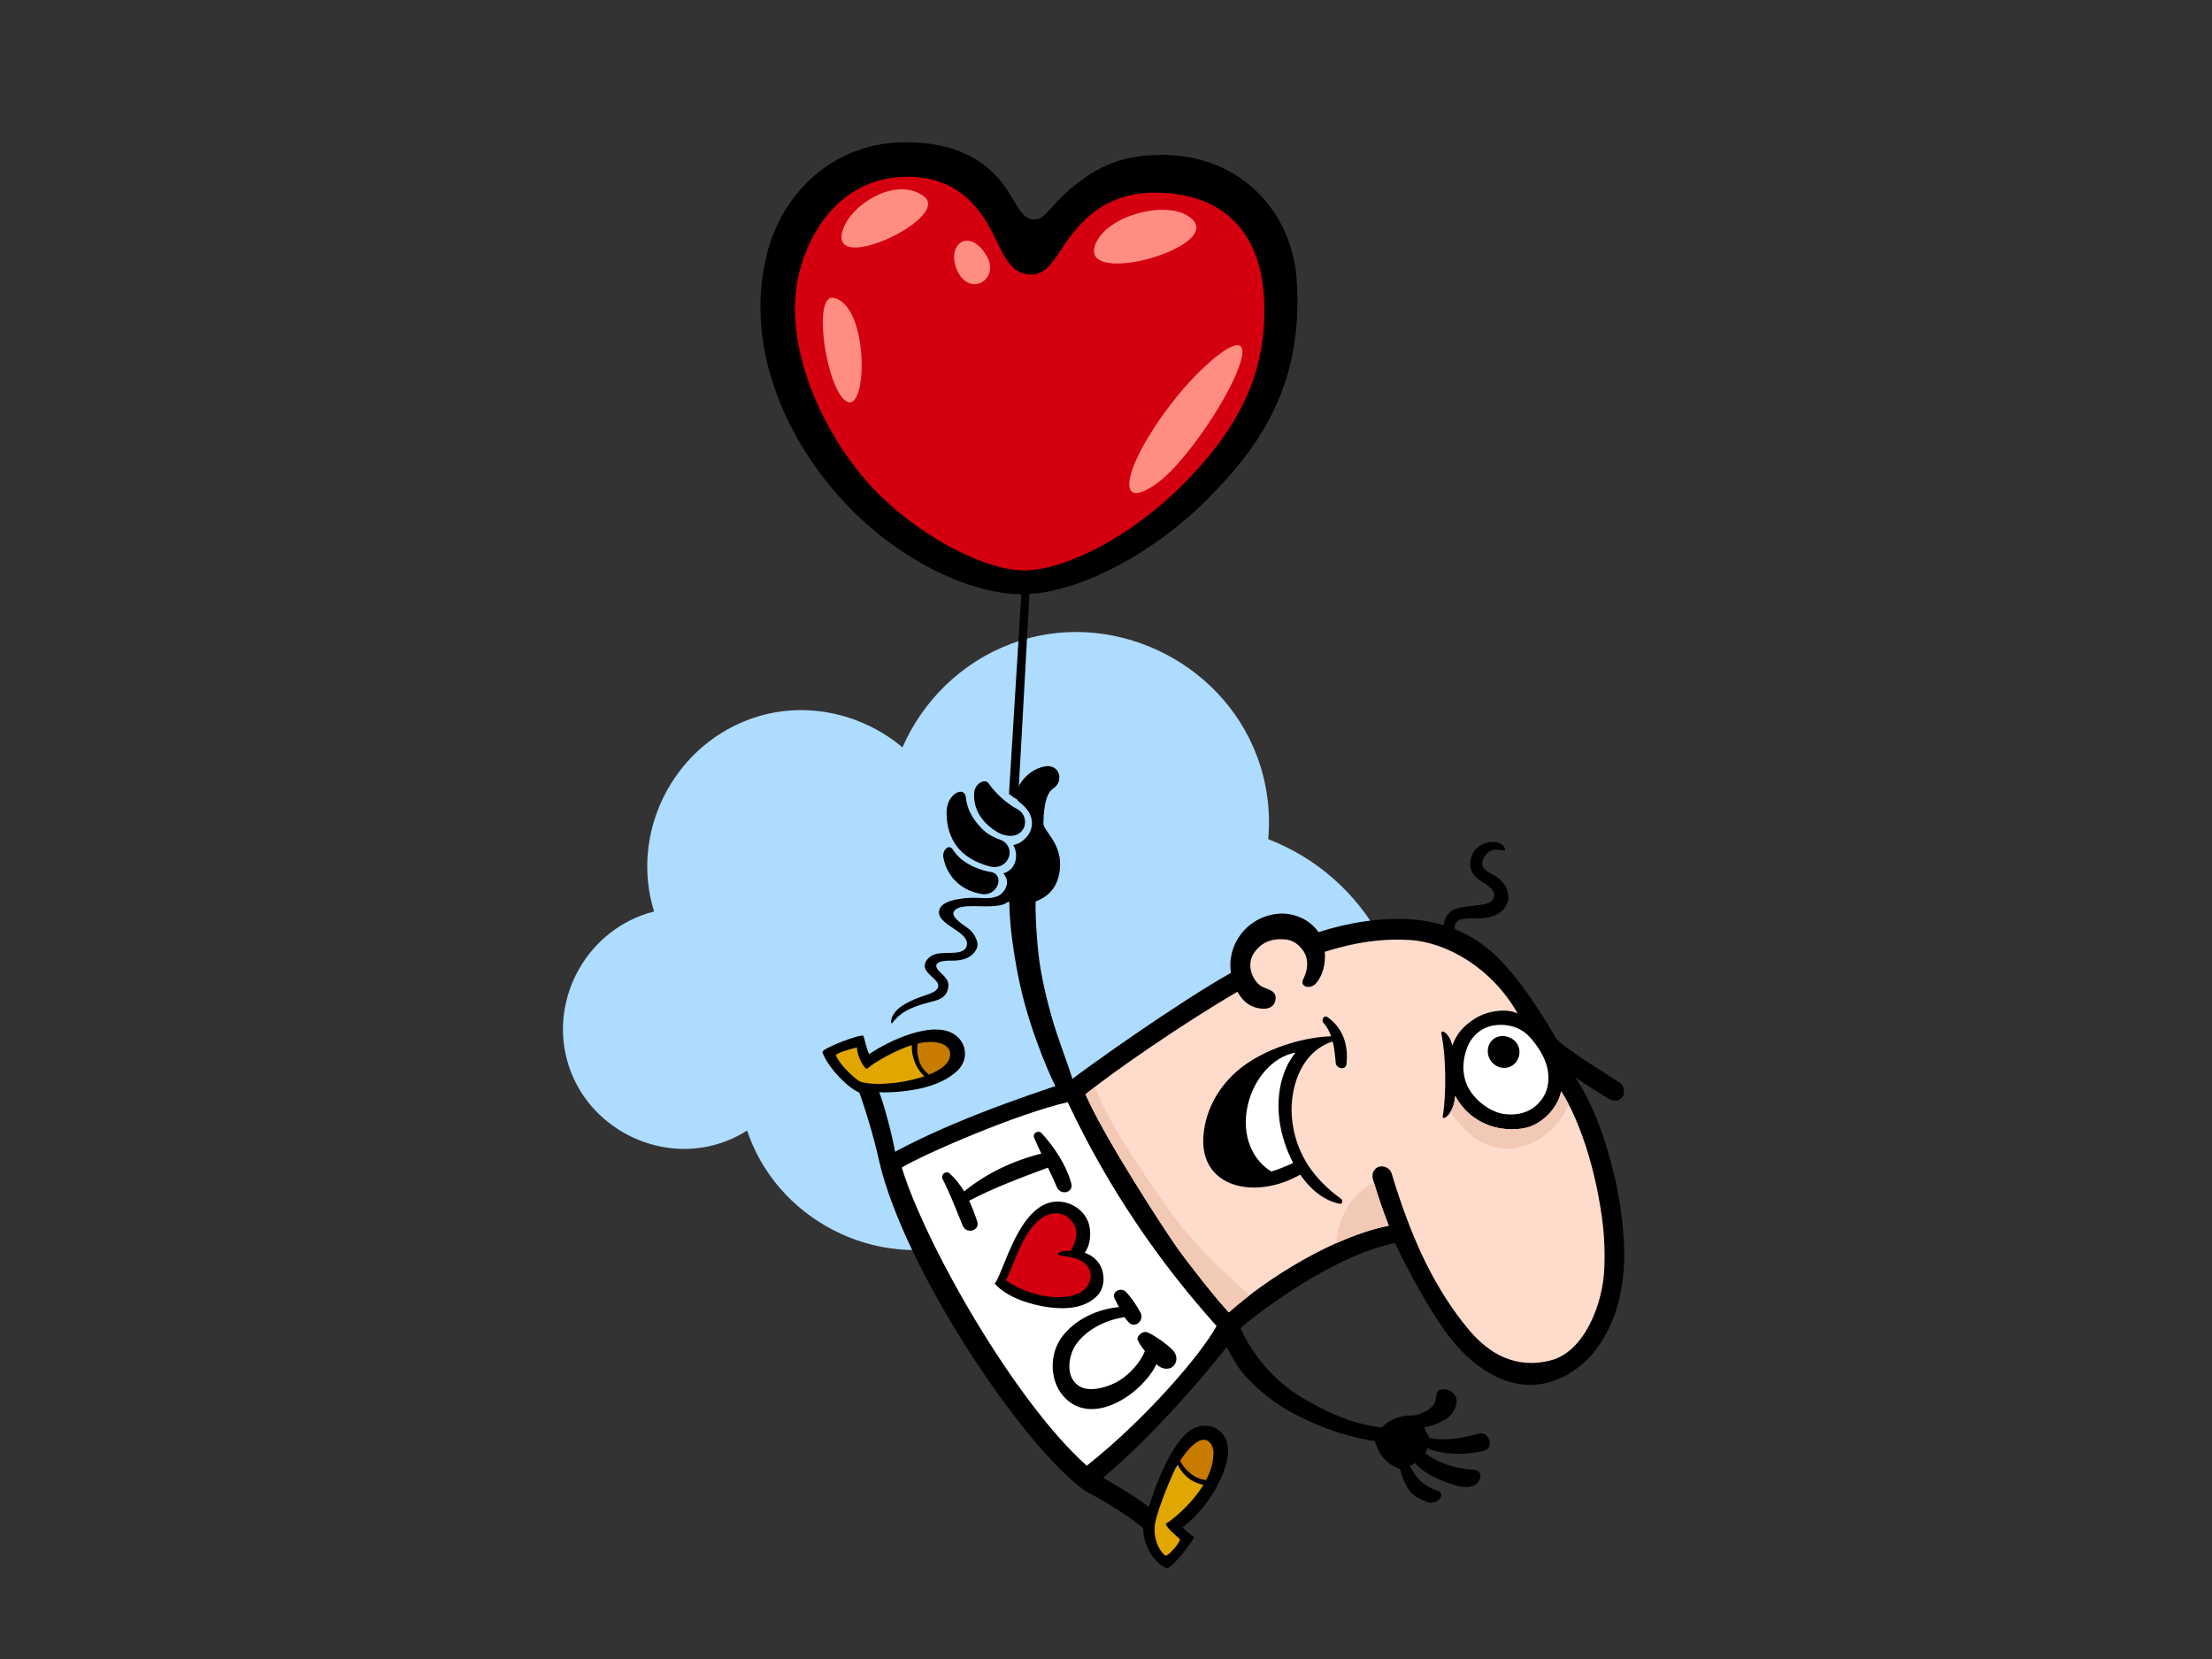 <?xml version="1.0" encoding="utf-8"?>
<!-- Generator: Adobe Illustrator 17.0.0, SVG Export Plug-In . SVG Version: 6.00 Build 0)  -->
<!DOCTYPE svg PUBLIC "-//W3C//DTD SVG 1.1//EN" "http://www.w3.org/Graphics/SVG/1.1/DTD/svg11.dtd">
<svg version="1.1" id="Layer_1" xmlns="http://www.w3.org/2000/svg" xmlns:xlink="http://www.w3.org/1999/xlink" x="0px" y="0px"
	 width="800px" height="600px" viewBox="0 0 800 600" enable-background="new 0 0 800 600" xml:space="preserve">
<rect x="0" y="0" width="800" height="600" fill="#333333" stroke="none"/>
<g>
	<path fill="#AEDCFF" d="M499.411,339.388c-8.818-16.454-23.407-29.222-40.74-35.888c0.882-9.86-0.337-20.025-3.996-29.841
		c-13.145-35.259-53.868-54.18-89.212-40.754c-18.061,6.861-31.757,20.724-39.075,37.382c-15.085-12.647-36.462-17.316-55.849-9.953
		c-27.652,10.504-42.702,41.257-33.979,69.317c-1.561,0.393-3.115,0.868-4.651,1.454c-22.213,8.437-33.958,33.706-25.616,56.077
		c8.263,22.162,33.86,34.055,56.076,25.616c2.787-1.058,5.406-2.384,7.844-3.933c0.224,0.668,0.441,1.338,0.689,2.004
		c12.02,32.238,49.25,49.537,81.566,37.262c9.42-3.578,17.531-9.248,24.014-16.276c8.884,8.649,19.781,15.176,31.794,18.808
		c6.544,1.094,13.09,2.191,19.634,3.288c14.029,0.474,27.244-2.59,39.649-9.187c5.643-4.074,11.286-8.151,16.928-12.224
		c9.878-9.488,16.819-20.777,20.824-33.866C511.256,378.999,509.123,357.513,499.411,339.388z"/>
	<path d="M587.346,450.193c-0.528-12.178-2.858-24.452-6.56-36.21c-1.64-5.21-3.546-10.37-5.962-15.297
		c-1.512-3.085-3.125-6.112-5.022-8.966c-0.043-0.064-0.089-0.127-0.131-0.191c4.545,3.255,8.838,5.838,11.868,7.696
		c1.716,1.053,3.813,1.251,5.061-0.227c1.039-1.232,1.025-3.974-0.491-5.193c-1.517-1.218-21.404-13.137-23.432-16.437
		c-0.527-0.859-9.263-16.685-19.788-27.845c-5.408-5.731-11.296-9.271-16.752-11.478c-0.475-5.571,6.552-3.166,11.823-4.184
		c2.877-0.555,5.732-1.849,7.119-5.085c1.113-2.598,0.37-7.861-5.745-10.783c-3.183-1.523-4.057-3.364-2.577-5.953
		c1.479-2.589,3.515-3.144,6.749-2.498c1.814,0.364,0.463-2.68-2.702-3.006c-4.167-0.426-8.279,2.219-8.948,6.613
		c-1.295,8.507,9.8,7.952,8.405,13.428c-0.978,3.835-9.423,2.199-14.416,4.418c-2.429,1.08-3.492,3.634-3.748,5.617
		c-4.453-1.357-8.42-1.887-11.294-2.084c-11.358-0.782-23.096,1.094-33.935,4.6c-3.239-4.742-9.365-7.288-15.01-6.62
		c-11.046,1.311-18.196,11.091-16.676,21.336c-19.108,10.778-51.18,33.511-58.68,39.371c-15.581,5.128-46.682,15.571-68.571,28.606
		c9.134,39.638,52.822,104.416,74.849,119.592c19.773-14.972,44.411-42.947,56.53-59.737c13.923-11.269,36.415-26.323,55.244-30.097
		c4.677,10.145,12.535,24.276,18.701,32.668c8.506,11.575,22.137,21.838,36.974,17.664
		C576.74,495.266,588.487,476.601,587.346,450.193z"/>
	<path fill="#FFFFFF" d="M553.322,375.149c2.491,2.78,6.011,7.527,6.583,12.91c0.528,4.939-1.052,9.132-4.843,12.184
		c-3.453,2.78-7.756,3.163-11.388,2.611c-3.035-0.46-7.689-2.669-11.227-7.264c-3.684-4.785-3.678-10.386-2.422-14.97
		c1.257-4.584,4.31-8.23,8.916-9.466C543.454,369.943,549.409,370.782,553.322,375.149z"/>
	<path fill="#FFFFFF" d="M393.047,530.087c-25.952-23.067-58.448-80.098-66.909-107.835c8.482-5.081,41.917-19.502,60.013-23.638
		c14.555,31.047,33.321,58.153,53.831,80.942C434.281,490.055,414.031,513.485,393.047,530.087z"/>
	<path fill="#FFDBCC" d="M580.252,458.213c-0.453,13.978-7.567,30.572-19.09,33.693c-13,3.52-22.7-2.534-29.474-10.441
		c-6.414-7.485-11.575-15.872-16.007-24.66c-5.091-10.428-9.051-21.308-12.362-32.373c-0.582-1.944-2.812-3.021-4.595-2.467
		c-1.906,0.596-2.754,2.636-2.172,4.575c1.839,6.147,3.39,10.75,5.714,16.753c-19.585,3.797-44.078,18.959-57.807,31.335
		c-4.478-4.6-15.46-18.68-19.143-23.961c-4.276-6.13-25.545-38.589-32.738-54.906c10.129-8.223,35.225-25.585,54.967-37.083
		c1.257,2.255,2.963,4.262,5.434,5.305c2.807,1.188,7.712,1.705,8.335-2.475c0.555-3.732-3.734-3.612-5.691-5.189
		c-3.208-2.583-4.654-7.82-2.172-11.555c2.47-3.718,6.115-5.405,10.98-5.05c2.655,0.194,4.56,1.297,6.281,3.308
		c2.092,2.441,3.055,6.292,0.557,11.261c-1.239,2.465,2.46,3.705,4.539,1.49c2.514-2.676,3.712-7.175,3.31-11.546
		c14.4-4.506,23.834-4.622,30.47-4.281c13.488,0.695,29.988,10.093,39.306,26.627c-3.855-1.997-10.768-1.037-15.123,1.606
		c-4.238,2.572-6.923,5.528-8.537,9.987c-1.014-4.725-4.353-6.242-3.932-4.238c1.673,7.995,1.855,21.734,0.487,29.768
		c-0.33,1.929,4.054-0.568,4.494-7.377c3.023,5.501,7.066,8.63,11.781,10.495c5.283,2.091,11.776,2.025,15.628,0.498
		c6.006-2.38,10.09-8.04,10.908-12.661c1.228,1.934,2.345,3.936,3.38,5.982c4.343,8.967,7.283,18.536,9.367,28.188
		C579.56,439.64,580.607,447.297,580.252,458.213z"/>
	<path fill="#F2C9B5" d="M483.239,449.622c6.503-2.909,12.997-5.158,19.026-6.328c-2.184-5.645-3.689-10.066-5.39-15.683
		C488.154,432.271,483.984,440.575,483.239,449.622z"/>
	<path fill="#F2C9B5" d="M538.061,406.817c-4.714-1.865-8.757-4.994-11.781-10.495c-0.163,2.512-0.861,4.433-1.663,5.765
		c6.161,9.506,15.718,16.49,28.01,11.844c6.926-2.619,11.763-8.01,14.747-14.425c-0.869-1.651-1.778-3.278-2.777-4.852
		c-0.818,4.621-4.902,10.28-10.908,12.661C549.837,408.842,543.344,408.908,538.061,406.817z"/>
	<path fill="#F2C9B5" d="M420.467,434.375c-8.881-13.157-18.569-26.449-24.494-41.284c-1.262,0.967-2.403,1.864-3.397,2.67
		c7.193,16.317,28.463,48.776,32.738,54.906c3.683,5.281,14.665,19.362,19.143,23.961c2.237-2.016,4.764-4.106,7.503-6.207
		C440.297,458.173,429.172,447.274,420.467,434.375z"/>
	<path d="M324.053,418.354c-1.403-8.383-4.517-19.382-6.072-23.326c4.438,0.192,9.326-0.316,12.82-0.946
		c5.563-1.003,11.474-2.96,15.619-7.023c3.637-3.566,3.318-9.048-0.232-12.182c-7.667-6.769-24.938,1.61-31.847,6.381
		c-1.104-2.384-1.664-5.619-2.083-6.614c-0.417-0.995-15.278,4.56-14.816,5.913c1.726,5.057,8.774,12.646,13.321,14.594
		c1.637,4.192,5.477,16.618,7.169,24.669C320.367,419.458,321.654,418.892,324.053,418.354z"/>
	<path fill="#C77C00" d="M333.587,377.063c6.521-0.938,10.663,1.209,9.985,4.998c-0.523,2.927-3.652,5.033-7.625,6.594
		c-1.948-1.596-3.269-3.403-3.851-6.111c-0.361-1.666-0.571-3.48-0.113-5.173C332.535,377.242,333.072,377.138,333.587,377.063z"/>
	<path fill="#E1A700" d="M302.342,381.804c-0.452-0.98,5.941-2.536,7.592-2.997c0.014,3.449,3.015,8.281,3.676,7.704
		c2.763-2.416,10.045-6.592,16.172-8.534c-0.191,2.453,0.623,5.321,1.365,6.883c0.661,1.393,1.749,3.214,3.189,4.388
		c-0.675,0.23-1.364,0.446-2.062,0.651c-7.079,2.069-16.295,2.797-21.053,1.334C310.102,390.889,304.238,385.916,302.342,381.804z"
		/>
	<path d="M417.506,539.034c-0.377,1.012-1.255,3.538-2.048,5.977c-3.824-3.185-13.448-8.774-18.579-11.786
		c-1.312,2.102-2.685,4.157-4.099,6.187c6.838,3.476,16.127,9.322,20.636,13.265c0.155,7.566,4.968,13.132,8.502,14.433
		c1.701,0.626,10.506-10.979,9.84-11.32c-0.667-0.34-2.036-1.418-4.092-3.393c7.469-5.604,14.763-16.14,16.31-25.468
		c1.77-10.677-9.357-15.359-16.259-7.16C423.026,525.338,420.02,532.287,417.506,539.034z"/>
	<path fill="#E1A700" d="M421.861,550.896c-1.333,0.485,4.077,5.079,4.802,5.678c0.723,0.6-4.333,6.861-5.397,5.917
		c-2.548-2.269-4-6.284-3.652-10.497c0.346-4.213,4.85-15.207,6.786-19.445c0.426-0.897,0.947-1.865,1.53-2.846
		c1.118,2.481,3.295,4.706,5.241,5.807c0.925,0.523,2.481,1.21,4.049,1.507C430.526,544.751,422.801,550.554,421.861,550.896z"/>
	<path fill="#C77C00" d="M438.797,526.608c-0.156,2.973-1.142,5.891-2.565,8.617c-0.192,0.008-0.386,0.008-0.583-0.021
		c-1.673-0.229-3.201-0.927-4.553-1.906c-1.936-1.405-3.319-3.024-4.277-5.025c2.028-3.109,4.588-6.09,6.872-7.171
		C437.047,519.517,439.337,522.958,438.797,526.608z"/>
	<path d="M539.085,383.528c-1.773-2.671-1.149-6.297,1.372-7.97c2.519-1.674,6.402-0.809,8.175,1.859
		c1.773,2.67,0.85,6.264-1.67,7.939C544.443,387.028,540.858,386.196,539.085,383.528z"/>
	<path d="M520.294,539.355c-7.17-2.47-9.168-6.774-10.385-9.199c0.69-0.296,1.359-0.628,1.97-1.001
		c3.367,4.519,13.47,8.097,17.044,8.589c6.875,0.95,8.281-5.722,4.323-6.118c-7.623-0.764-12.497-2.21-17.826-6.031
		c0.33-0.583,0.618-1.195,0.833-1.836c5.876,2.659,15.001,2.449,20.571,0.872c3.781-1.071,1.671-7.164-2.052-6.13
		c-6.818,1.894-13.133,2.726-17.964,1.507c-0.023-0.715-1.412-2.542-1.722-3.793c2.813-0.433,5.972-1.807,7.461-2.704
		c2.32-1.398,3.592-3.297,4.167-5.904c0.611-2.769-1.717-4.945-4.253-5.143c-2.419-0.191-2.981,0.792-3.236,3.869
		c-0.253,3.076-6.054,5.776-8.844,5.572c-2.79-0.204-7.983,1.325-10.579,4.361c-13.47-1.414-25.233-8.581-30.062-11.547
		c-9.413-5.78-18.035-15.889-22.197-27.186c-0.465-1.265-6.085,3.994-5.65,5.351c1.159,3.613,3.837,8.454,6.846,12.777
		c2.074,2.979,8.982,9.447,14.448,12.883c6.951,4.367,20.309,10.696,34.011,12.64c1.167,3.397,2.894,7.783,9.171,10.206
		c2.516,9.469,6.098,10.2,9.544,11.705C519.784,544.793,523.013,540.292,520.294,539.355z"/>
	<path d="M388.508,392.664c-0.764-3.263-2.601-8.36-5.256-15.838c-2.937-8.27-5.4-17.711-6.915-26.369
		c-1.131-6.479-2.19-19.889-1.696-28.67c-3.271-0.455-6.458-1.631-9.289-3.401c-1.446,13.128,2.159,31.566,3.701,38.444
		c3.865,17.244,12.203,36.174,14.112,38.547C385.079,394.741,386.838,393.792,388.508,392.664z"/>
	<path d="M368.628,290.051c6.415,4.819,4.8,9.98,3.002,12.246c-1.797,2.264-3.62,3.011-5.186,3.324
		c1.753,2.718,1.744,8.598-3.574,10.261c2.395,2.603,1.276,5.98-1.253,7.823c1.821,3.369,8.436,3.931,12.935,2.3
		c5.315-1.926,8.556-6.037,8.847-12.824c0.362-8.396-6.084-12.763-6.036-15.417c0.049-2.657,0.258-10.466,3.489-12.554
		c4.098-2.65,2.445-8.974-2.955-8.039C370.261,278.491,365.263,287.523,368.628,290.051z"/>
	<path d="M368.021,292.71c-4.328-2.311-8.198-6.107-10.511-9.442c-1.235-1.781-4.965,0.007-5.19,3.498
		c-0.416,6.463,3.4,11.201,8.469,14.233c2.559,1.533,7.181,2.33,9.247-1.127C371.439,297.525,370.667,294.12,368.021,292.71z"/>
	<g>
		<path d="M361.957,303.783c-2.226-0.812-4.492-1.835-6.334-3.611c-2.613-2.514-5.752-6.352-6.315-11.815
			c-0.445-4.313-6.991-1.375-6.963,5.474c0.052,13.269,8.838,17.651,15.477,19.501c2.895,0.809,5.991-0.393,7.041-3.371
			C365.836,307.203,364.182,304.596,361.957,303.783z"/>
	</g>
	<path d="M358.009,315.292c-2.016-0.26-9.808-2.278-13.273-7.873c-1.601-2.587-4.04,0.269-3.568,2.685
		c1.59,8.158,7.779,12.362,14.083,13.251C360.934,324.156,363.681,316.021,358.009,315.292z"/>
	<path d="M366.635,288.447c0.539,0.261,1.064,0.529,1.568,0.825c1.97-34.398,4.53-83.052,4.689-84.894
		c-0.94-0.165-1.88-0.327-2.82-0.486c-0.157,1.513-3.001,48.993-5.157,83.292C365.521,287.545,366.09,287.979,366.635,288.447z"/>
	<path d="M364.576,316.292c0.661,1.868-0.629,6.262-2.959,7.412c-0.954,0.472-2.252,1.122-4.877,1.122
		c-2.232,0-4.294-0.252-6.715-0.07c-4.42,0.332-9.238,1.359-10.217,4.04c-2.063,5.645,11.252,7.88,9.811,13.256
		c-1.161,4.33-9.127,1.248-12.86,3.707c-1.251,0.823-2.941,2.609-2.105,4.632c1.089,2.635,5.176,4.186,4.64,6.488
		c-0.536,2.301-4.249,2.708-8.297,4.43c-5.152,2.189-7.111,3.977-8.256,6.296c-0.643,1.303-0.662,3.259,0.121,2.208
		c3.592-4.815,8.851-6.18,14.956-7.769c3.213-0.836,4.934-2.402,5.175-5.312c0.239-2.911-2.429-4.232-3.811-6.057
		c-2.181-2.879,2.259-3.318,4.862-3.253c4.504,0.109,7.69-1.199,9.199-4.373c0.988-2.08-0.7-5.051-2.344-6.681
		c-1.233-1.224-7.405-4.437-5.841-6.821c3.008-4.581,20.032,1.979,21.021-6.264c0.135-1.134,0.361-4.159,0.645-8.511
		C366.186,315.207,365.276,315.872,364.576,316.292z"/>
	<g>
		<path d="M421.166,56.023c-17.477-0.309-26.753,5.976-35.29,13.376c-5.919,5.13-7.928,10.172-11.952,9.962
			c-5.083-0.269-6.264-6.508-11.384-13.091c-5.774-7.425-16.216-15.253-36.428-14.799c-24.173,0.541-42.905,17.5-48.664,40.127
			c-7.969,31.305,4.793,62.433,23.051,84.524c22.038,26.665,52.649,40.128,72.002,38.705c19.351-1.423,44.776-14.91,63.786-33.918
			c18.73-18.729,35.324-41.13,32.662-79.842C467.303,77.132,449.406,56.522,421.166,56.023z"/>
		<path fill="#D4000F" d="M457.093,106.87c1.656,25.698-7.743,45.245-25.164,64.117c-20.74,22.471-45.77,34.73-60.568,35.299
			c-14.799,0.569-40.7-13.095-57.054-31.259c-17.107-19.002-31.287-50.215-25.477-75.462c4.236-18.42,16.791-33.866,35.644-35.46
			c18.115-1.53,27.354,7.586,32.944,17.246c5.062,8.753,6.834,17.571,15.083,17.93c6.545,0.284,9.022-6.18,13.66-12.523
			c6.043-8.26,14.879-17.275,32.159-17.075C442.793,69.967,455.642,84.369,457.093,106.87z"/>
	</g>
	<g>
		<path d="M480.097,367.845c-1.246-0.872-2.347,1.026-1.477,2.021c1.303,1.495,2.187,3.165,2.81,4.934
			c-8.238,0.186-21.718,3.353-31.649,10.672c-8.134,5.996-13.807,15.121-14.555,25.429c-1.367,18.846,18.934,23.13,35.004,13.913
			c3.6,5.211,8.392,9.32,14.249,10.556c0.979,0.208,1.315-1.217,0.616-1.726c-9.574-6.976-15.976-15.577-17.657-27.574
			c-1.545-11.013,2.371-25.528,14.551-29.405c0.633,2.516,0.868,5.171,1.101,7.77c0.184,2.057,3.559,2.773,3.857,0.453
			C487.799,378.2,485.744,371.796,480.097,367.845z"/>
		<path fill="#FFFFFF" d="M462.78,405.518c0.654,4.738,2.317,10.155,4.908,15.081c-2.685,1.2-5.28,2.351-7.95,3.107
			c-17.033-11.02-8.182-39.827,8.798-43.03C463.175,387.295,461.556,396.631,462.78,405.518z"/>
	</g>
	<path d="M387.439,427.935c-1.91-6.757-5.996-12.86-10.663-18.042c-1.203-1.335-3.48-0.1-2.742,1.642
		c0.81,1.912,1.678,3.796,2.562,5.674c-10.156,2.55-19.774,7.076-27.901,13.681c-1.454-2.426-3.184-4.671-5.351-6.566
		c-1.251-1.094-3.195,0.582-2.472,2.006c2.803,5.521,4.955,11.257,7.322,16.967c1.313,3.167,6.346,1.862,5.227-1.546
		c-0.834-2.536-1.78-5.074-2.929-7.501c9.229-4.814,18.75-8.302,28.504-11.969c1.122,2.355,2.235,4.715,3.264,7.115
		C383.581,432.477,388.414,431.381,387.439,427.935z"/>
	<path d="M392.292,453.104c1.926-2.59,2.344-6.498,1.739-9.539c-1.015-5.097-5.788-8.686-10.796-8.981
		c-14.422-0.846-19.921,24.991-23.476,29.678c4.637,5.148,13.205,7.695,19.82,8.569c5.943,0.783,13.366,0.359,17.676-4.69
		C400.519,464.318,399.843,455.534,392.292,453.104z"/>
	<path fill="#D4000F" d="M390.626,467.46c-7.714,3.941-20.151,0.37-26.867-4.437c0.086-0.08,0.163-0.181,0.223-0.306
		c3.322-6.88,6.08-17.41,12.586-22.053c3.911-2.791,8.809-2.657,11.653,1.821c2.248,3.541,0.528,7.032-0.986,9.979
		c-3.07-0.486-6.488,1.109-3.508,1.614c3.831,0.648,6.952,0.991,9.326,3.558C395.821,460.628,394.26,465.603,390.626,467.46z"/>
	<path d="M424.584,488.823c-1.765-2.361-8.802-7.106-10.196-7.106c-1.777,0-2.797,1.4-3.019,2.343
		c-0.202,0.86,2.404,4.196,2.697,4.609c-1.718,4.195-5.495,8.242-9.051,10.506c-3.388,2.157-10.069,4.438-14.082,2.471
		c-5.958-2.918-4.706-11.575-1.479-15.83c4.054-5.346,10.738-8.486,17.262-9.441c0.465,0.689,0.975,1.338,1.55,1.924
		c2.333,2.367,5.65-0.868,4.236-3.524c-1.395-2.616-3.26-5.421-5.314-7.561c-1.778-1.852-5.402-0.013-4.026,2.519
		c0.52,0.957,1.008,1.973,1.513,2.988c-7.746,0.77-15.343,4.186-20.251,10.324c-4.863,6.083-5.083,15.798,0.1,21.82
		c10.064,11.69,28.412-0.519,33.745-11.51c1.941,2.102,4.634,1.963,5.839,0.952C425.798,492.886,425.852,490.52,424.584,488.823z"/>
	<path fill="#FF8D82" d="M305.538,81.417c4.009-8.611,19.339-17.498,28.653-10.356C344.547,79,296.217,101.438,305.538,81.417z"/>
	<path fill="#FF8D82" d="M396.33,87.975c4.355-9.897,23.731-15.027,32.451-10.357C448.112,87.975,388.735,105.236,396.33,87.975z"/>
	<path fill="#FF8D82" d="M356.975,92.809c4.619,8.211-6.214,14.844-10.702,5.178C341.785,88.32,350.761,81.761,356.975,92.809z"/>
	<path fill="#FF8D82" d="M423.603,145.972c11.391-14.844,29.06-29.429,25.2-15.534c-3.453,12.427-20.022,36.592-29.689,43.842
		C402.764,186.542,405.885,169.057,423.603,145.972z"/>
	<path fill="#FF8D82" d="M301.523,107.722c-7.784-1.668-2.795,32.304,4.349,37.273C313.854,150.549,314.569,110.518,301.523,107.722
		z"/>
</g>
</svg>
